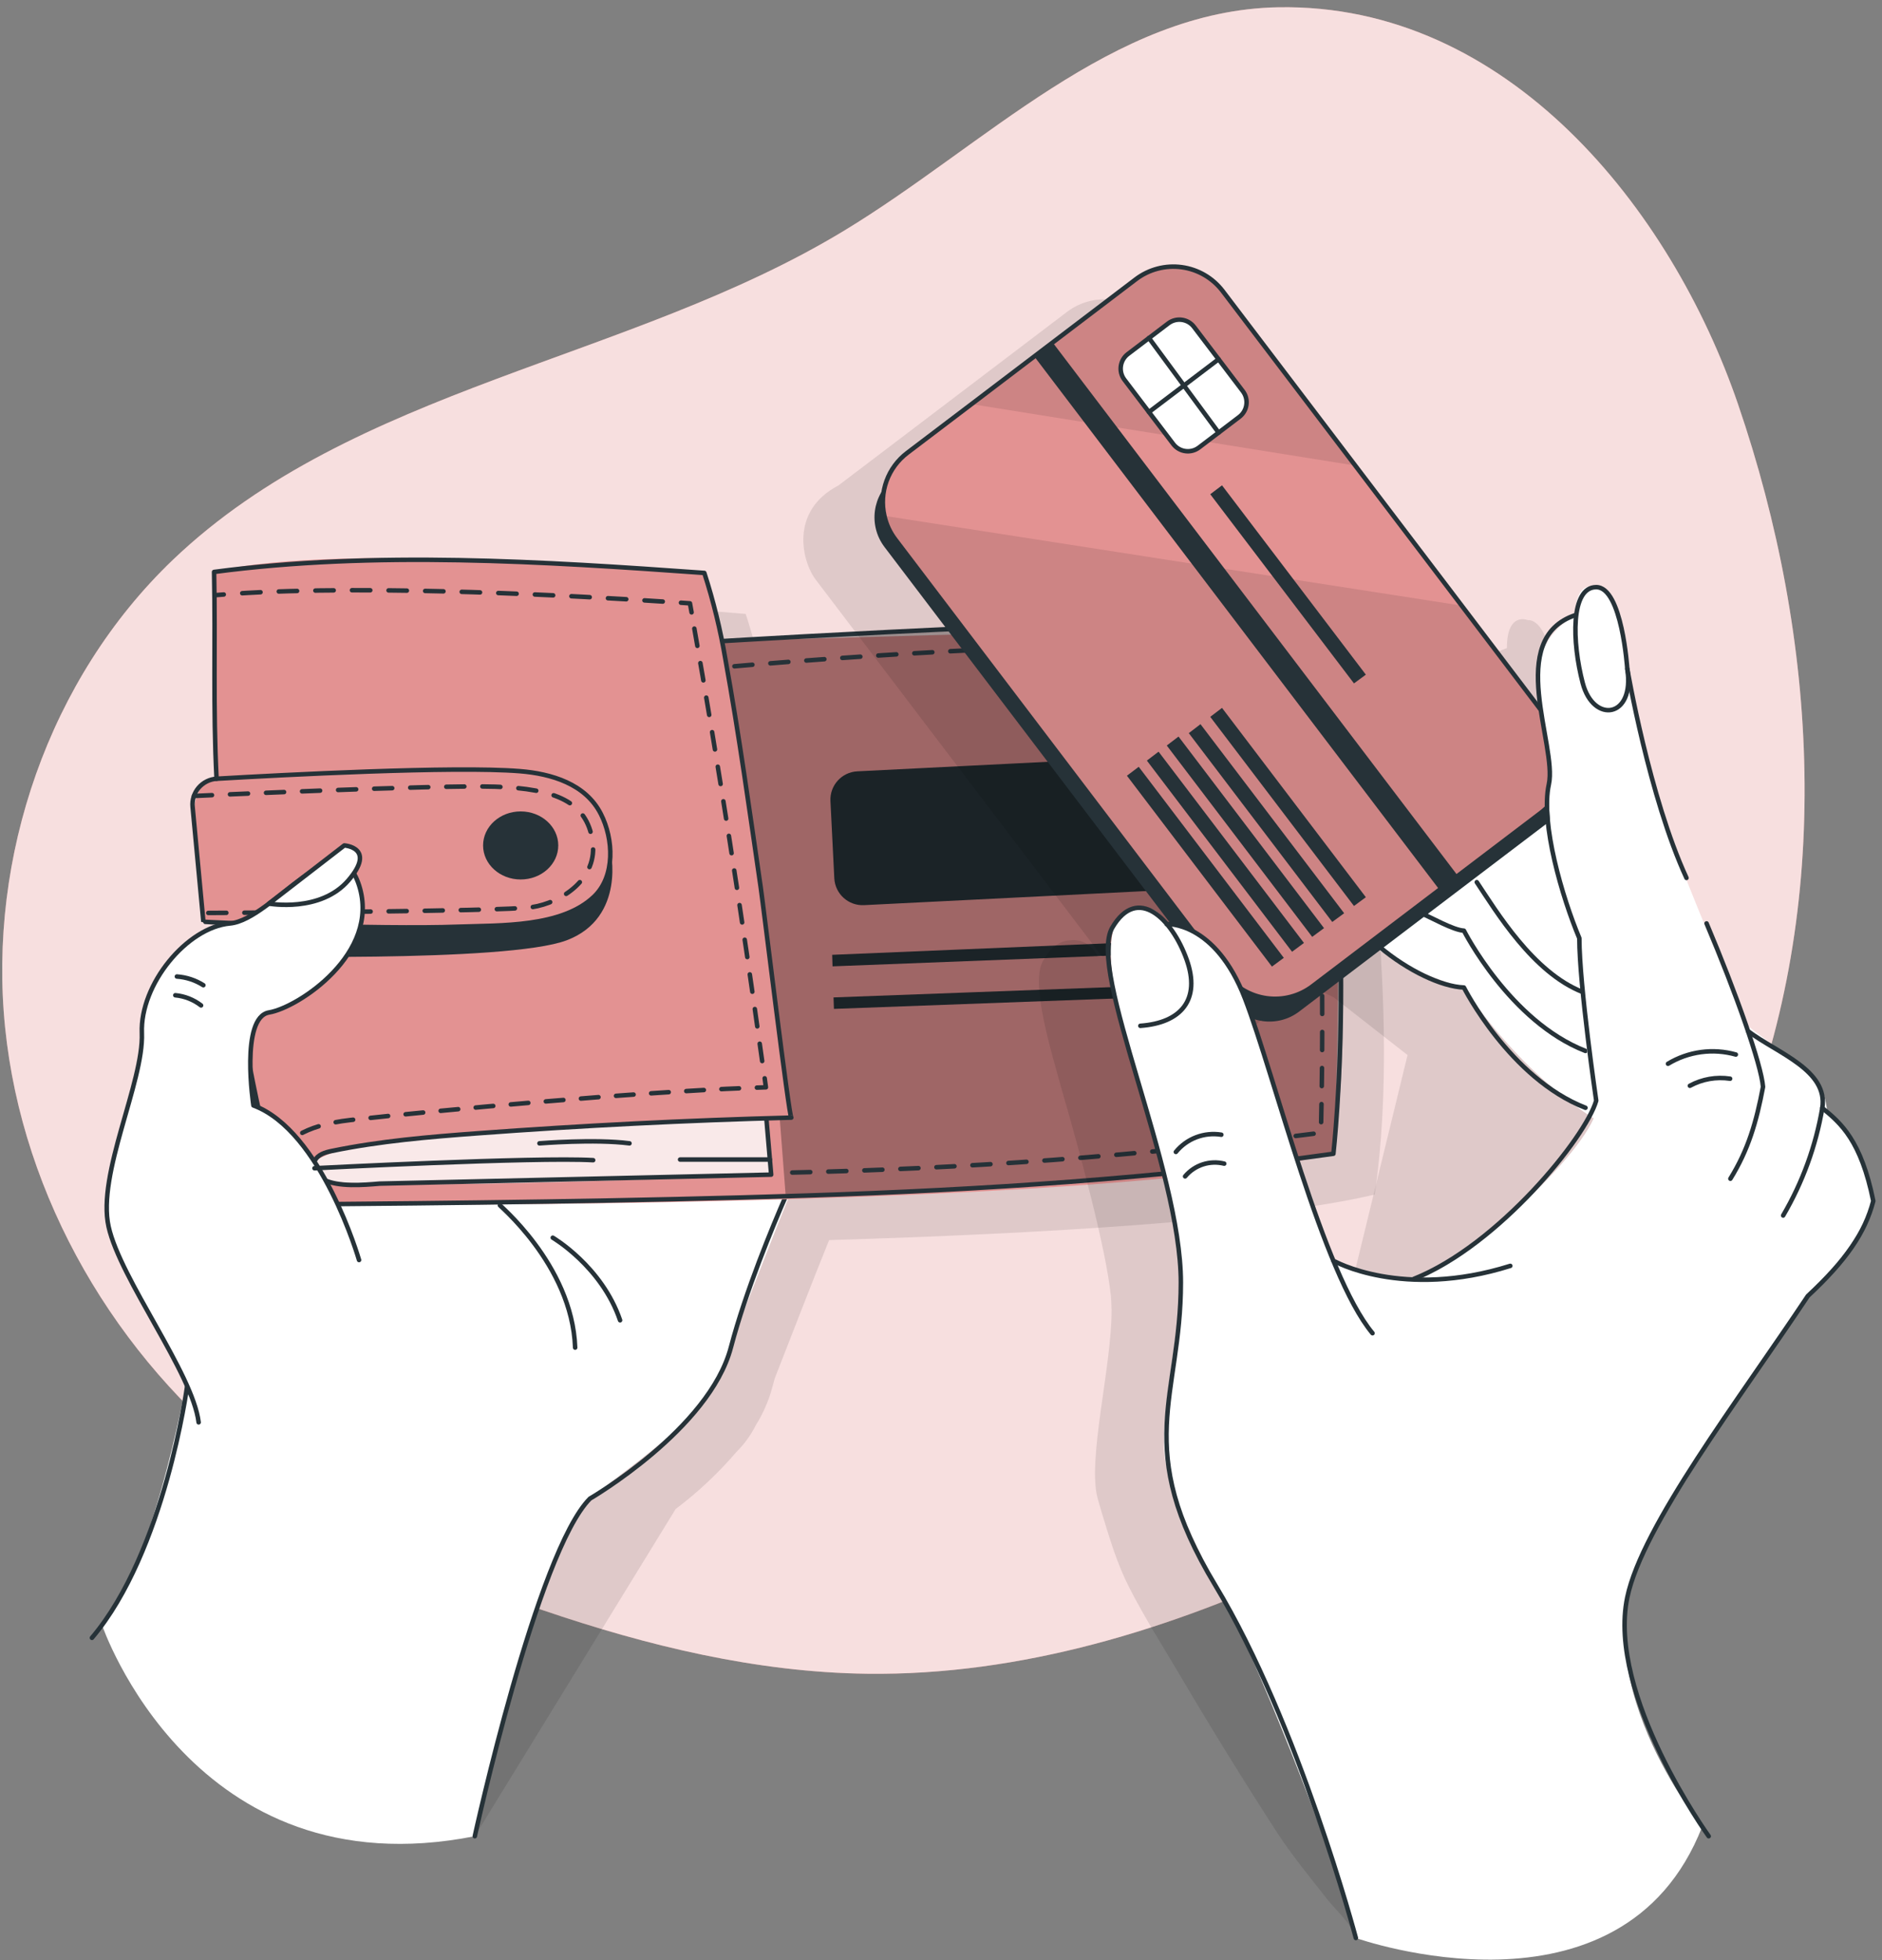 <svg width="216" height="225" viewBox="0 0 216 225" fill="none" xmlns="http://www.w3.org/2000/svg">
<rect x="0" y="0" width="216" height="225" fill="#808080" stroke="none"/>
<path d="M146.727 0.835C127.707 1.161 113.042 16.714 96.761 26.552C72.175 41.408 40.599 44.425 19.832 64.272C5.617 77.877 -1.4 98.36 0.585 117.928C2.569 137.496 13.316 155.839 28.859 167.899C38.77 175.583 50.401 180.765 62.27 184.822C74.299 188.924 86.824 191.968 99.535 192.128C117.15 192.35 134.455 187.023 150.39 179.505C161.474 174.281 172.16 167.894 180.877 159.281C189.113 151.147 195.427 141.154 199.752 130.417C210.443 103.878 208.743 73.459 199.473 46.389C191.805 24 173.059 0.381 146.727 0.835Z" fill="#E39292"/>
<path opacity="0.7" d="M146.727 0.835C127.707 1.161 113.042 16.714 96.761 26.552C72.175 41.408 40.599 44.425 19.832 64.272C5.617 77.877 -1.4 98.36 0.585 117.928C2.569 137.496 13.316 155.839 28.859 167.899C38.77 175.583 50.401 180.765 62.27 184.822C74.299 188.924 86.824 191.968 99.535 192.128C117.15 192.35 134.455 187.023 150.39 179.505C161.474 174.281 172.16 167.894 180.877 159.281C189.113 151.147 195.427 141.154 199.752 130.417C210.443 103.878 208.743 73.459 199.473 46.389C191.805 24 173.059 0.381 146.727 0.835Z" fill="white"/>
<path opacity="0.1" d="M158.518 110.358C158.384 106.467 158.131 102.318 157.712 98.024C157.149 89.447 156.074 81.438 154.126 76.4C143.399 74.204 87.671 78.296 87.63 78.296L87.284 76.746L87.144 76.131L86.896 75.051L86.829 74.803C86.468 73.346 86.059 71.904 85.584 70.473C85.584 70.473 43.337 66.701 29.324 70.359C29.324 70.483 29.324 70.602 29.324 70.726L29.365 74.183C29.407 80.874 29.252 87.152 29.598 94.045V94.097C29.531 94.091 29.463 94.091 29.396 94.097C28.853 94.169 28.339 94.39 27.913 94.736C27.488 95.081 27.166 95.538 26.983 96.055C26.844 96.457 26.793 96.883 26.834 97.306L27.02 99.481C27.02 99.517 27.02 99.548 27.02 99.585C27.536 105.072 28.053 110.508 28.053 110.508C28.053 110.508 28.322 110.534 28.761 110.554L31.081 110.72C26.141 111.174 20.747 117.695 20.984 123.302C21.222 128.908 15.817 139.465 17.166 145.52C18.199 150.254 23.516 157.865 26.105 163.647L25.903 164.794L14.345 188.005C15.12 186.868 22.095 217.199 54.493 210.776L77.544 173.221C80.115 171.283 82.468 169.07 84.561 166.623C85.444 165.745 86.179 164.73 86.736 163.616C87.559 162.301 88.188 160.874 88.602 159.379C88.705 158.986 88.813 158.598 88.927 158.201C90.808 153.411 93.319 146.874 95.159 142.348C119.444 141.624 144.944 140.141 157.748 137.129H157.774C159.014 128.707 159.04 119.256 158.518 110.358ZM33.799 131.579C33.598 130.18 33.477 128.771 33.437 127.358C33.721 128.846 34.031 130.329 34.357 131.817C34.171 131.734 33.985 131.652 33.799 131.579Z" fill="black"/>
<path d="M11.704 186.522C11.704 186.522 22.08 217.199 54.493 210.776C54.493 210.776 61.686 177.009 67.711 172.023C71.596 168.819 80.179 163.073 82.013 158.914C83.848 154.754 91.216 135 92.642 132.623C94.068 130.246 77.182 102.897 77.182 102.897L41.611 121.25L21.821 156.387C21.821 156.387 18.023 179.122 11.704 186.522Z" fill="white"/>
<path d="M21.475 159.125C21.475 159.125 18.938 178.094 10.552 188.005" stroke="#263238" stroke-width="0.517" stroke-linecap="round" stroke-linejoin="round"/>
<path d="M54.493 210.776C54.493 210.776 61.645 178.104 67.711 172.023C67.711 172.023 81.414 164.055 83.884 154.677C85.594 148.181 88.705 140.694 90.193 137.294" stroke="#263238" stroke-width="0.517" stroke-linecap="round" stroke-linejoin="round"/>
<path d="M57.377 138.343C56.86 138.013 65.67 145.061 66.011 154.692" stroke="#263238" stroke-width="0.517" stroke-linecap="round" stroke-linejoin="round"/>
<path d="M153.057 132.437C124.493 139.154 32.497 138.271 32.497 138.271C31.722 136.638 30.786 132.525 29.882 127.761C28.074 118.197 26.384 106.007 26.384 106.007L23.34 105.795C23.34 105.795 22.824 100.36 22.307 94.872C21.79 89.385 24.891 89.39 24.891 89.39L24.669 70.395L24.612 65.652C38.625 61.993 80.871 65.766 80.871 65.766L82.189 70.344L82.923 73.589L149.414 71.713C155.511 87.478 153.057 132.437 153.057 132.437Z" fill="#E39292"/>
<path d="M142.01 86.359L98.399 88.54C96.604 88.629 95.221 90.157 95.311 91.952L95.754 100.814C95.844 102.609 97.372 103.991 99.167 103.901L142.778 101.721C144.573 101.631 145.955 100.103 145.865 98.308L145.422 89.447C145.332 87.652 143.805 86.269 142.01 86.359Z" fill="#263238"/>
<path d="M145.626 107.511L145.766 108.983L95.551 110.926L95.51 109.603L145.626 107.511Z" fill="#263238"/>
<path d="M145.874 112.631L145.92 113.954L95.711 115.809L95.665 114.492L145.874 112.631Z" fill="#263238"/>
<path opacity="0.3" d="M149.403 71.713C149.403 71.713 156.813 106.85 153.056 132.437C153.056 132.437 106.201 137.935 90.157 137.046L89.501 128.495L90.844 128.288C90.844 128.288 84.375 79.479 82.907 73.589C82.907 73.589 138.707 69.512 149.403 71.713Z" fill="black"/>
<path opacity="0.8" d="M87.956 128.371L88.509 134.835C88.509 134.835 41.281 136.902 37.127 135.398C32.972 133.894 37.349 131.497 48.334 130.634C59.319 129.771 87.956 128.371 87.956 128.371Z" fill="white"/>
<path d="M59.758 100.954C62.141 100.954 64.073 99.205 64.073 97.047C64.073 94.89 62.141 93.141 59.758 93.141C57.376 93.141 55.444 94.89 55.444 97.047C55.444 99.205 57.376 100.954 59.758 100.954Z" fill="#263238"/>
<path d="M26.384 106.002C27.357 116.932 29.403 127.741 32.491 138.271C52.524 138.1 72.552 137.878 92.58 137.237C112.608 136.597 133.189 135.243 153.036 132.437C153.036 132.437 156.591 101.042 149.382 71.713C141.415 70.054 83.109 73.578 83.109 73.578" stroke="#263238" stroke-width="0.517" stroke-linecap="round" stroke-linejoin="round"/>
<path d="M87.956 128.371L88.508 134.835L43.554 135.868C41.699 136.028 38.811 136.271 37.106 135.398C36.331 135 35.773 134.029 36.139 133.233C36.47 132.52 37.338 132.267 38.113 132.112C43.611 130.98 49.223 130.505 54.819 130.091C66.8 129.203 78.799 128.601 90.818 128.288C90.565 128.288 87.635 104.111 87.31 101.879C86.039 93.146 84.829 84.378 83.259 75.692C82.692 72.329 81.882 69.011 80.835 65.766C62.316 64.443 42.976 63.218 24.57 65.652C24.741 73.852 24.436 81.153 24.855 89.39" stroke="#263238" stroke-width="0.517" stroke-linecap="round" stroke-linejoin="round"/>
<path d="M31.804 135.837C31.694 135.503 31.628 135.155 31.608 134.804" stroke="#263238" stroke-width="0.517" stroke-linecap="round" stroke-linejoin="round"/>
<path d="M31.907 132.845C32.595 131.125 34.656 129.182 40.263 128.562C50.489 127.425 72.78 125.379 85.858 124.883" stroke="#263238" stroke-width="0.517" stroke-linecap="round" stroke-linejoin="round" stroke-dasharray="2.02 2.02"/>
<path d="M86.87 124.847L87.904 124.811L87.764 123.777" stroke="#263238" stroke-width="0.517" stroke-linecap="round" stroke-linejoin="round"/>
<path d="M87.475 121.798C85.124 104.886 82.52 88.098 79.538 71.279" stroke="#263238" stroke-width="0.517" stroke-linecap="round" stroke-linejoin="round" stroke-dasharray="2.01 2.01"/>
<path d="M79.373 70.292L79.187 69.258L78.154 69.186" stroke="#263238" stroke-width="0.517" stroke-linecap="round" stroke-linejoin="round"/>
<path d="M76.066 69.052C67.473 68.478 43.038 67.047 26.735 68.163" stroke="#263238" stroke-width="0.517" stroke-linecap="round" stroke-linejoin="round" stroke-dasharray="2.1 2.1"/>
<path d="M25.681 68.241L24.648 68.323" stroke="#263238" stroke-width="0.517" stroke-linecap="round" stroke-linejoin="round"/>
<path d="M23.34 105.795L22.106 92.619C22.068 92.223 22.111 91.824 22.231 91.445C22.352 91.067 22.547 90.716 22.806 90.414C23.065 90.113 23.383 89.867 23.739 89.691C24.095 89.515 24.483 89.412 24.88 89.39C32.476 88.951 52.121 87.917 59.66 88.522C63.277 88.811 67.21 89.974 68.961 93.436C70.418 96.288 70.635 100.566 68.191 102.912C64.471 106.477 57.413 106.204 52.617 106.374C43.689 106.715 23.346 105.873 23.34 105.795Z" stroke="#263238" stroke-width="0.517" stroke-linecap="round" stroke-linejoin="round"/>
<path d="M70.051 97.74C70.051 97.373 71.932 105.31 65.06 107.929C58.188 110.549 26.384 109.722 26.384 109.722V106.002C26.384 106.002 48.882 106.477 52.628 106.374C56.374 106.271 69.648 107.516 70.051 97.74Z" fill="#263238"/>
<path d="M63.443 142.074C63.443 142.074 69.064 145.365 71.168 151.551" stroke="#263238" stroke-width="0.517" stroke-linecap="round" stroke-linejoin="round"/>
<path d="M22.261 91.369C22.261 91.369 49.833 90.072 56.849 90.304C63.867 90.537 67.303 92.082 68 96.479C68.698 100.876 64.445 103.615 61.056 104.132C57.666 104.648 23.335 104.798 23.335 104.798" stroke="#263238" stroke-width="0.517" stroke-linecap="round" stroke-linejoin="round" stroke-dasharray="2.07 2.07"/>
<path d="M41.208 144.637C41.208 144.637 36.94 129.812 29.086 126.893C29.086 126.893 27.536 116.776 30.884 116.218C34.233 115.659 43.689 109.428 41.219 101.651C38.749 93.875 31.334 105.553 26.394 106.002C21.454 106.452 16.06 112.978 16.282 118.589C16.504 124.201 11.115 134.757 12.463 140.808C13.812 146.859 22.126 157.653 22.798 163.27" fill="white"/>
<path d="M41.208 144.637C41.208 144.637 36.94 129.812 29.086 126.893C29.086 126.893 27.536 116.776 30.884 116.218C34.233 115.659 43.689 109.428 41.219 101.651C38.749 93.875 31.334 105.553 26.394 106.002C21.454 106.452 16.06 112.978 16.282 118.589C16.504 124.201 11.115 134.757 12.463 140.808C13.812 146.859 22.126 157.653 22.798 163.27" stroke="#263238" stroke-width="0.517" stroke-linecap="round" stroke-linejoin="round"/>
<path d="M30.869 103.723C30.869 103.723 36.785 104.798 39.999 101.042C43.213 97.285 39.514 97.047 39.514 97.047L30.869 103.723Z" fill="white" stroke="#263238" stroke-width="0.517" stroke-linecap="round" stroke-linejoin="round"/>
<path d="M20.302 112.094C21.382 112.168 22.427 112.511 23.34 113.091" stroke="#263238" stroke-width="0.517" stroke-linecap="round" stroke-linejoin="round"/>
<path d="M20.121 114.244C21.197 114.346 22.222 114.751 23.077 115.411" stroke="#263238" stroke-width="0.517" stroke-linecap="round" stroke-linejoin="round"/>
<path d="M36.093 134.101C36.093 134.101 61.412 132.794 68.078 133.176" stroke="#263238" stroke-width="0.517" stroke-linecap="round" stroke-linejoin="round"/>
<path d="M61.913 131.244C61.913 131.244 68.284 130.727 72.248 131.244" stroke="#263238" stroke-width="0.517" stroke-linecap="round" stroke-linejoin="round"/>
<path d="M78.055 133.104H88.364" stroke="#263238" stroke-width="0.517" stroke-linecap="round" stroke-linejoin="round"/>
<path d="M84.292 76.482C84.292 76.482 129.572 72.436 147.765 74.746C147.765 74.746 152.674 83.773 151.604 130.034C131.156 132.656 110.582 134.185 89.971 134.618" stroke="#263238" stroke-width="0.517" stroke-linecap="round" stroke-linejoin="round" stroke-dasharray="2.07 2.07"/>
<g opacity="0.1">
<path d="M206.867 140.503C205.58 135.031 203.694 132.975 201.803 131.393C201.803 131.393 201.762 128.293 199.338 126.526C198.691 125.956 198 125.438 197.271 124.976C194.998 123.271 192.492 121.359 192.492 121.359C191.314 117.949 189.717 113.82 187.991 109.759L188.079 110.684C186.312 106.369 184.581 102.075 184.095 100.649V100.618C184.612 101.992 185.129 103.32 185.697 104.545L179.228 81.68C179.073 80.761 178.913 79.856 178.752 78.983C178.442 76.4 177.6 71.532 175.569 71.186C175.494 71.181 175.418 71.181 175.342 71.186C175.342 71.186 172.95 70.153 172.95 74.395C170.103 75.345 169.002 77.495 168.728 80.022C168.58 80.823 168.563 81.643 168.676 82.45C168.728 83.385 168.837 84.341 168.981 85.292L159.815 73.242L158.931 72.095L147.625 57.214L132.429 37.165C131.863 36.421 131.157 35.796 130.35 35.325C129.542 34.853 128.65 34.546 127.724 34.42C126.798 34.294 125.856 34.351 124.952 34.589C124.048 34.827 123.2 35.241 122.456 35.806L103.591 50.135L96.228 55.726C90.58 58.666 92.053 64.474 93.618 66.535L126.518 109.841C126.346 109.82 126.174 109.811 126.001 109.815C126.001 109.815 125.061 107.599 122.735 107.95C122.24 107.973 121.761 108.132 121.351 108.41C120.975 108.607 120.657 108.897 120.426 109.252C120.168 109.563 119.936 109.895 119.733 110.244C118.55 112.27 119.645 117.225 121.356 123.276C121.464 123.669 121.573 124.046 121.676 124.397V124.454L122.115 125.968C123.789 131.776 126.921 143.18 127.499 148.771C127.541 149.287 127.567 149.84 127.577 150.357C127.613 156.795 124.756 167.574 125.985 172.028C126.146 172.612 126.311 173.17 126.476 173.723C127.391 176.699 128.207 179.515 129.644 182.31C131.39 185.721 133.473 188.992 135.421 192.293C138.996 198.36 142.696 204.354 146.52 210.275C148.282 212.993 150.343 215.473 152.338 218.026C153.252 219.199 155.247 220.961 155.593 222.464C155.593 222.464 173.28 223.927 183.181 217.638L182.25 203.563L188.89 165.404C190.787 162.525 196.641 156.904 197.809 155.126C198.413 154.243 199.002 153.364 199.576 152.506C203.942 148.429 206.128 145.272 207.089 141.599C207.11 141.609 207.042 141.19 206.867 140.503ZM145.636 148.838L145.548 148.672C147.355 149.49 149.269 150.047 151.232 150.326C149.17 150.088 146.84 149.757 145.636 148.838ZM153.097 150.548L154.048 150.615C153.73 150.614 153.413 150.592 153.097 150.548ZM145.45 148.45L144.262 146.094C142.608 141.351 138.872 130.169 138.857 130.122C138.125 126.9 137.148 123.739 135.932 120.666C136.811 120.976 137.754 121.063 138.674 120.919C139.595 120.774 140.466 120.404 141.208 119.84L150.25 112.973C151.186 113.536 152.142 114.042 153.077 114.487L161.546 121.106L154.828 148.714L145.45 148.45ZM179.729 84.863C180.432 88.16 181.543 92.903 183.015 97.497C181.586 93.379 180.483 89.155 179.719 84.863H179.729Z" fill="black"/>
<path d="M141.342 217.525L141.394 217.773C141.394 217.773 141.378 217.68 141.342 217.525Z" fill="black"/>
</g>
<path d="M172.733 85.876C173.249 85.535 180.824 81.412 184.617 93.777C188.41 106.142 192.859 127.182 192.859 127.182L183.847 128.934C183.847 128.934 175.497 124.49 168.015 113.36C168.015 113.36 157.526 110.642 152.958 104.183C148.824 98.313 161.577 76.761 161.577 76.761L172.733 85.876Z" fill="white"/>
<path d="M169.493 101.264C171.725 104.612 175.952 111.655 181.656 113.877" stroke="#263238" stroke-width="0.517" stroke-linecap="round" stroke-linejoin="round"/>
<path d="M163.178 104.865C164.212 105.284 166.795 106.772 168.015 106.829C168.015 106.829 173.28 117.251 181.966 120.635" stroke="#263238" stroke-width="0.517" stroke-linecap="round" stroke-linejoin="round"/>
<path d="M158.347 108.704C161.577 111.407 165.426 113.252 168.015 113.355C168.015 113.355 173.28 123.777 181.966 127.161" stroke="#263238" stroke-width="0.517" stroke-linecap="round" stroke-linejoin="round"/>
<path d="M131.169 33.182L102.596 54.886C100.115 56.77 99.631 60.31 101.516 62.792L141.2 115.036C143.085 117.518 146.625 118.001 149.107 116.116L177.679 94.413C180.161 92.528 180.644 88.988 178.759 86.507L139.075 34.262C137.19 31.781 133.65 31.297 131.169 33.182Z" fill="#263238"/>
<path d="M176.866 93.281L150.648 113.2C149.904 113.767 149.056 114.181 148.152 114.419C147.248 114.658 146.305 114.715 145.379 114.588C144.452 114.462 143.56 114.153 142.753 113.681C141.946 113.209 141.24 112.581 140.676 111.836L102.775 61.942C102.157 61.136 101.723 60.205 101.504 59.214C101.198 57.883 101.284 56.492 101.75 55.208C102.217 53.925 103.045 52.804 104.134 51.98L111.502 46.389L130.362 32.055C131.106 31.489 131.955 31.076 132.859 30.839C133.763 30.601 134.705 30.544 135.631 30.671C136.557 30.797 137.449 31.105 138.256 31.577C139.063 32.049 139.77 32.675 140.335 33.419L155.542 53.437L166.847 68.318L178.215 83.303C178.782 84.046 179.197 84.894 179.436 85.798C179.675 86.702 179.734 87.644 179.609 88.571C179.484 89.498 179.177 90.391 178.706 91.199C178.236 92.007 177.61 92.714 176.866 93.281Z" fill="#E39292"/>
<path opacity="0.1" d="M155.521 53.437L111.486 46.383L130.362 32.055C131.106 31.489 131.955 31.076 132.859 30.839C133.763 30.601 134.705 30.544 135.631 30.671C136.557 30.797 137.449 31.105 138.256 31.577C139.063 32.049 139.77 32.675 140.335 33.419L155.521 53.437Z" fill="black"/>
<path opacity="0.1" d="M176.866 93.281L150.648 113.2C149.905 113.767 149.056 114.181 148.152 114.42C147.248 114.658 146.305 114.715 145.379 114.588C144.452 114.462 143.56 114.153 142.753 113.681C141.946 113.209 141.24 112.582 140.676 111.836L102.775 61.942C102.157 61.136 101.723 60.205 101.504 59.214L167.715 69.512L178.215 83.334C179.351 84.833 179.846 86.722 179.594 88.586C179.341 90.45 178.36 92.138 176.866 93.281Z" fill="black"/>
<path d="M134.083 37.121L129.454 40.637C128.527 41.341 128.346 42.664 129.05 43.591L134.654 50.969C135.359 51.896 136.681 52.077 137.608 51.372L142.237 47.856C143.165 47.152 143.345 45.829 142.641 44.902L137.037 37.525C136.333 36.597 135.01 36.417 134.083 37.121Z" fill="white" stroke="#263238" stroke-width="0.517" stroke-linecap="round" stroke-linejoin="round"/>
<path d="M131.866 38.798L139.859 49.66" stroke="#263238" stroke-width="0.517" stroke-linecap="round" stroke-linejoin="round"/>
<path d="M131.866 47.298L139.859 41.237" stroke="#263238" stroke-width="0.517" stroke-linecap="round" stroke-linejoin="round"/>
<path d="M147.346 109.95L145.982 110.952L129.339 89.044L130.693 88.02L147.346 109.95Z" fill="#263238"/>
<path d="M149.656 108.239L148.292 109.252L131.628 87.307L132.971 86.284L149.656 108.239Z" fill="#263238"/>
<path d="M151.961 106.539L150.602 107.542L133.912 85.576L135.261 84.548L151.961 106.539Z" fill="#263238"/>
<path d="M154.271 104.829L152.906 105.832L136.439 84.155L137.782 83.127L154.271 104.829Z" fill="#263238"/>
<path d="M156.761 102.99L155.397 103.997L138.903 82.285L140.252 81.257L156.761 102.99Z" fill="#263238"/>
<path d="M156.761 77.443L155.397 78.446L138.903 56.733L140.252 55.71L156.761 77.443Z" fill="#263238"/>
<path d="M120.84 39.345L118.73 40.948L165.206 102.134L167.316 100.53L120.84 39.345Z" fill="#263238"/>
<path d="M176.866 93.281L150.648 113.2C149.904 113.767 149.056 114.181 148.152 114.419C147.248 114.658 146.305 114.715 145.379 114.588C144.452 114.462 143.56 114.153 142.753 113.681C141.946 113.209 141.24 112.581 140.676 111.836L102.775 61.942C102.157 61.136 101.723 60.205 101.504 59.214C101.198 57.883 101.284 56.492 101.75 55.208C102.217 53.925 103.045 52.804 104.134 51.98L111.502 46.389L130.362 32.055C131.106 31.489 131.955 31.076 132.859 30.839C133.763 30.601 134.705 30.544 135.631 30.671C136.557 30.797 137.449 31.105 138.256 31.577C139.063 32.049 139.77 32.675 140.335 33.419L155.542 53.437L166.847 68.318L178.215 83.303C178.782 84.046 179.197 84.894 179.436 85.798C179.675 86.702 179.734 87.644 179.609 88.571C179.484 89.498 179.177 90.391 178.706 91.199C178.236 92.007 177.61 92.714 176.866 93.281Z" stroke="#263238" stroke-width="0.517" stroke-linecap="round" stroke-linejoin="round"/>
<path d="M155.614 222.459C155.614 222.459 186.131 233.31 195.365 209.676C195.365 209.676 180.923 192.107 188.808 177.753C193.768 168.711 207.487 148.75 207.487 148.75C207.487 148.75 213.217 143.309 215 137.842C215 137.842 214.018 131.75 209.698 127.627C209.698 127.627 209.652 124.526 207.229 122.759C204.805 120.992 200.361 117.592 200.361 117.592C200.361 117.592 193.055 100.065 191.97 96.898C190.885 93.73 188.704 87.741 187.614 81.127C186.524 74.513 185.516 67.393 183.201 67.414C183.201 67.414 180.814 66.38 180.814 70.623C180.814 70.623 175.802 73.206 176.541 78.673C177.28 84.14 177.962 86.966 177.765 90.041C177.569 93.115 178.556 103.791 181.026 107.139C181.026 107.139 181.853 122.124 183.093 126.025C183.134 126.144 183.17 126.252 183.206 126.35C184.509 129.652 171.498 142.368 164.455 145.81C164.455 145.81 163.716 147.184 160.983 146.807C158.249 146.43 153.625 146.254 152.829 144.223C152.033 142.193 146.737 126.35 146.737 126.35C146.737 126.35 142.453 106.043 133.896 106.049C133.896 106.049 132.599 102.948 129.246 104.643C125.892 106.338 128.089 115.577 129.572 120.63C131.054 125.684 134.811 138.968 135.421 145.081C136.03 151.194 132.568 163.44 133.871 168.256C135.173 173.072 136.619 176.322 140.774 184.207C144.928 192.092 154.131 215.602 155.614 222.459Z" fill="white"/>
<path d="M155.614 222.459C155.614 222.459 149.083 197.874 139.482 181.975C129.882 166.075 135.529 160.453 135.529 147.22C135.529 133.987 124.745 111.459 127.655 106.493C130.564 101.527 134.532 105.501 136.191 110.136C137.849 114.771 135.529 117.421 130.879 117.752" stroke="#263238" stroke-width="0.517" stroke-linecap="round" stroke-linejoin="round"/>
<path d="M133.896 106.069C133.896 106.069 139.472 105.728 142.898 114.642C146.323 123.555 151.811 146.161 157.526 153.039" stroke="#263238" stroke-width="0.517" stroke-linecap="round" stroke-linejoin="round"/>
<path d="M153.015 144.689C153.046 144.761 160.998 149.194 173.337 145.309" stroke="#263238" stroke-width="0.517" stroke-linecap="round" stroke-linejoin="round"/>
<path d="M134.956 132.231C135.576 131.472 136.384 130.89 137.3 130.542C138.216 130.195 139.207 130.095 140.174 130.252" stroke="#263238" stroke-width="0.517" stroke-linecap="round" stroke-linejoin="round"/>
<path d="M136.015 135.036C136.551 134.396 137.256 133.919 138.05 133.66C138.844 133.402 139.695 133.372 140.505 133.574" stroke="#263238" stroke-width="0.517" stroke-linecap="round" stroke-linejoin="round"/>
<path d="M180.814 70.607C172.702 73.31 178.747 85.561 177.765 90.03C176.784 94.5 179.316 103.057 181.264 107.697C181.264 113.138 183.201 126.34 183.201 126.34C182.003 130.541 171.999 142.921 162.28 146.797" stroke="#263238" stroke-width="0.517" stroke-linecap="round" stroke-linejoin="round"/>
<path d="M186.767 76.777C186.767 76.777 186.162 67.398 183.201 67.398C180.241 67.398 180.421 73.718 181.651 78.409C182.881 83.101 187.666 82.43 186.767 76.777Z" stroke="#263238" stroke-width="0.517" stroke-linecap="round" stroke-linejoin="round"/>
<path d="M186.767 76.777C186.767 76.777 189.288 91.519 193.561 100.778" stroke="#263238" stroke-width="0.517" stroke-linecap="round" stroke-linejoin="round"/>
<path d="M198.599 135.305C200.666 131.957 201.581 128.789 202.345 124.759C202.154 122.232 199.245 113.985 195.866 105.997" stroke="#263238" stroke-width="0.517" stroke-linecap="round" stroke-linejoin="round"/>
<path d="M200.635 118.372C203.988 120.894 209.822 122.831 209.15 127.182C208.409 131.534 206.886 135.717 204.655 139.526" stroke="#263238" stroke-width="0.517" stroke-linecap="round" stroke-linejoin="round"/>
<path d="M196.109 210.776C196.109 210.776 184.426 194.557 186.767 183.354C188.487 175.113 199.55 160.701 207.487 148.765C211.858 144.688 214.044 141.531 215 137.858C213.6 130.959 211.326 128.949 209.14 127.182" stroke="#263238" stroke-width="0.517" stroke-linecap="round" stroke-linejoin="round"/>
<path d="M199.224 121.049C197.923 120.683 196.56 120.588 195.221 120.77C193.882 120.953 192.594 121.408 191.438 122.108" stroke="#263238" stroke-width="0.517" stroke-linecap="round" stroke-linejoin="round"/>
<path d="M198.568 123.823C196.981 123.583 195.359 123.868 193.949 124.635" stroke="#263238" stroke-width="0.517" stroke-linecap="round" stroke-linejoin="round"/>
</svg>
